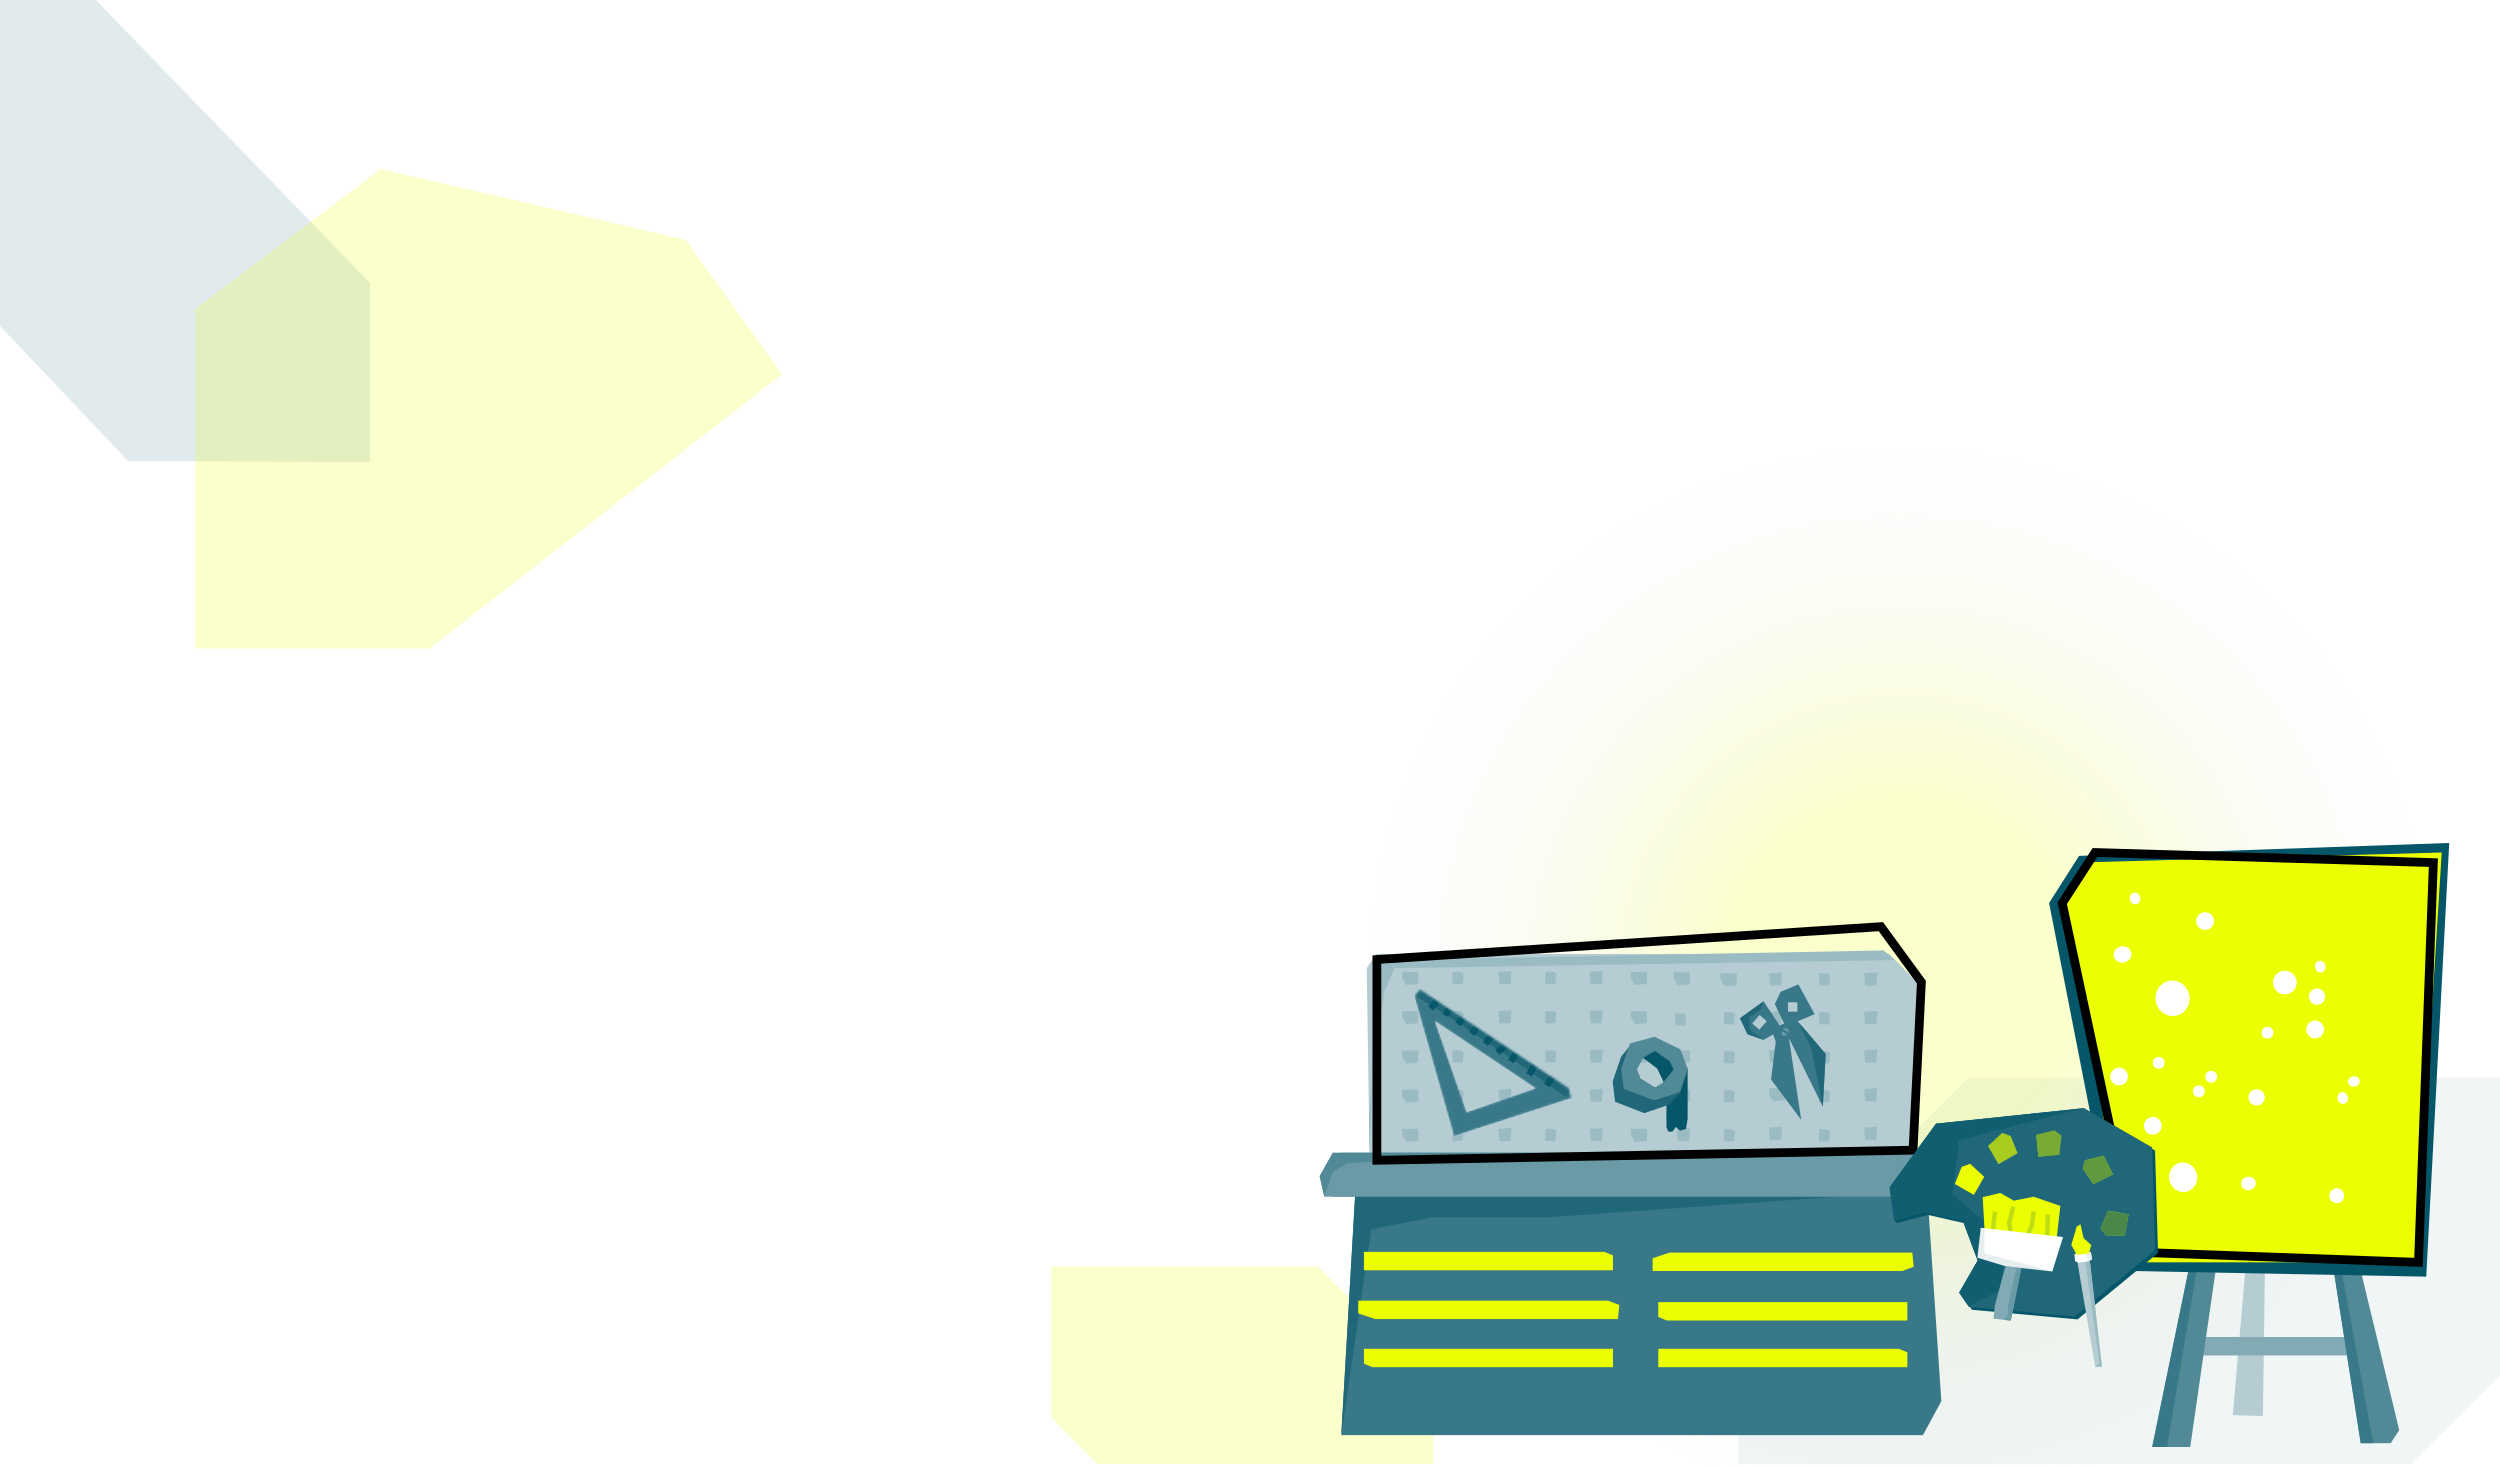 <svg width="1139" height="668" viewBox="0 0 1139 668" fill="none" xmlns="http://www.w3.org/2000/svg">
<rect x="0" y="0" width="1139" height="668" fill="#333333" stroke="none"/>
<g clip-path="url(#clip0_645_3004)">
<rect width="1139" height="668" fill="white"/>
<path d="M499.809 667L653 667L653 630.192L600.534 577L479 577L479 645.903L499.809 667Z" fill="#ECFF00" fill-opacity="0.2"/>
<path opacity="0.6" d="M1098.38 667H792V595.02L896.931 491H1140V625.743L1098.38 667Z" fill="#06566A" fill-opacity="0.1"/>
<ellipse opacity="0.2" cx="866" cy="444" rx="242" ry="240" fill="url(#paint0_radial_645_3004)"/>
<path d="M617.53 542.301H878.023L884.471 638.374L876.089 653.849H611.082L617.53 542.301Z" fill="#387888"/>
<path d="M617.53 542.301H878.023L706.027 554.552H652.832L624.784 560.033L611.082 653.849L617.53 542.301Z" fill="#1F6779"/>
<path d="M621.399 570.35H731.013L734.881 571.962V578.732H621.399V570.35Z" fill="#ECFF00"/>
<path d="M755.514 614.518H865.128L868.996 616.13V622.9H755.514V614.518Z" fill="#ECFF00"/>
<path d="M868.997 601.622H759.383L755.514 600.01V593.24H868.997V601.622Z" fill="#ECFF00"/>
<path d="M734.881 622.9H625.268L621.399 621.288V614.518H734.881V622.9Z" fill="#ECFF00"/>
<path d="M760.672 570.672H871.253L871.898 577.12L866.74 579.055H752.935V573.252L760.672 570.672Z" fill="#ECFF00"/>
<path d="M626.557 600.977H737.138L737.783 594.529L732.625 592.594H618.82V598.397L626.557 600.977Z" fill="#ECFF00"/>
<path d="M622.688 441.07L626.879 434.622L860.725 434.622L874.477 448.557L870.931 526.181H623.978L622.688 441.07Z" fill="#B4CCD2"/>
<path d="M626.879 441.07V437.429L858.191 433.01L863.168 437.429L635.422 441.07L630.586 452.031L623.694 507.483L623.977 526.182L626.879 441.07Z" fill="#9BBBC3"/>
<path d="M611.082 525.214H891.886L897.367 539.722L889.629 545.203H607.213L605.117 535.853L611.082 525.214Z" fill="#387888"/>
<path d="M607.213 525.214H888.017L893.498 539.722L885.76 545.203H603.344L601.249 535.853L607.213 525.214Z" fill="#6A9AA6"/>
<path d="M607.213 525.214H816.93L614.467 529.728L607.213 533.919L603.344 545.203L601.249 535.853L607.213 525.214Z" fill="#518997"/>
<path fill-rule="evenodd" clip-rule="evenodd" d="M688.66 442.36L682.687 442.819L683.147 448.333H688.201L688.66 442.36ZM638.807 442.784H646.159V448.297L640.645 448.757L638.807 445.541V442.784ZM638.807 460.668H646.159V466.181L640.645 466.641L638.807 463.424V460.668ZM646.159 478.551H638.807V481.308L640.645 484.525L646.159 484.065V478.551ZM638.807 496.436H646.159V501.949L640.645 502.409L638.807 499.193V496.436ZM646.159 514.32H638.807V517.077L640.645 520.293L646.159 519.834V514.32ZM743.004 442.784H750.355V448.297L744.841 448.757L743.004 445.541V442.784ZM750.355 460.668H743.004V463.424L744.841 466.641L750.355 466.181V460.668ZM743.004 478.551H750.355V484.065L744.841 484.525L743.004 481.308V478.551ZM750.355 496.436H743.004V499.193L744.841 502.409L750.355 501.949V496.436ZM743.004 514.32H750.355V519.834L744.841 520.293L743.004 517.077V514.32ZM665.457 442.784H661.781V448.297H666.376L666.835 443.703L665.457 442.784ZM661.781 460.668H665.457L666.835 461.587L666.376 466.181H661.781V460.668ZM665.457 478.551H661.781V484.065H666.376L666.835 479.47L665.457 478.551ZM661.781 496.436H665.457L666.835 497.355L666.376 501.949H661.781V496.436ZM665.457 514.32H661.781V519.834H666.376L666.835 515.239L665.457 514.32ZM704.053 442.784H707.729L709.107 443.703L708.647 448.297H704.053V442.784ZM707.729 460.668H704.053V466.181H708.647L709.107 461.587L707.729 460.668ZM704.053 478.551H707.729L709.107 479.47L708.647 484.065H704.053V478.551ZM707.729 496.436H704.053V501.949H708.647L709.107 497.355L707.729 496.436ZM704.053 514.32H707.729L709.107 515.239L708.647 519.834H704.053V514.32ZM682.687 460.703L688.66 460.244L688.201 466.217H683.147L682.687 460.703ZM688.66 478.127L682.687 478.587L683.147 484.101H688.201L688.66 478.127ZM682.687 496.471L688.66 496.012L688.201 501.985H683.147L682.687 496.471ZM688.66 513.896L682.687 514.355L683.147 519.869H688.201L688.66 513.896ZM724.269 442.819L730.243 442.36L729.783 448.333H724.729L724.269 442.819ZM730.243 460.244L724.269 460.703L724.729 466.217H729.783L730.243 460.244ZM724.269 478.587L730.243 478.127L729.783 484.101H724.729L724.269 478.587ZM730.243 496.012L724.269 496.471L724.729 501.985H729.783L730.243 496.012ZM724.269 514.355L730.243 513.896L729.783 519.869H724.729L724.269 514.355ZM813.313 495.742H805.962V498.499L807.8 501.716L813.313 501.256V495.742ZM783.884 443.429H791.236V448.942L785.722 449.402L783.884 446.186V443.429ZM769.958 443.005H762.606V445.762L764.444 448.978L769.958 448.518V443.005ZM762.606 478.587H769.958V484.1L764.444 484.56L762.606 481.344V478.587ZM769.958 496.166H762.606V498.923L764.444 502.14L769.958 501.68V496.166ZM763.251 461.703H766.927L768.305 462.622L767.846 467.217H763.251V461.703ZM789.109 461.193H785.433V466.706H790.028L790.487 462.112L789.109 461.193ZM785.433 478.958H789.109L790.487 479.877L790.028 484.472H785.433V478.958ZM789.109 496.723H785.433V502.236H790.028L790.487 497.642L789.109 496.723ZM785.433 514.487H789.109L790.487 515.406L790.028 520.001H785.433V514.487ZM832.464 443.429H828.788V448.942H833.383L833.842 444.348L832.464 443.429ZM828.788 461.193H832.464L833.842 462.112L833.383 466.706H828.788V461.193ZM832.464 478.958H828.788V484.472H833.383L833.842 479.877L832.464 478.958ZM828.788 496.723H832.464L833.842 497.642L833.383 502.236H828.788V496.723ZM832.464 514.487H828.788V520.001H833.383L833.842 515.406L832.464 514.487ZM805.962 443.464L811.935 443.005L811.476 448.978H806.421L805.962 443.464ZM811.935 460.584L805.962 461.043L806.421 466.557H811.476L811.935 460.584ZM805.962 478.623L811.935 478.163L811.476 484.137H806.421L805.962 478.623ZM811.935 513.322L805.962 513.781L806.421 519.295H811.476L811.935 513.322ZM764.017 514.39L769.99 513.931L769.53 519.904H764.476L764.017 514.39ZM855.291 443.005L849.317 443.464L849.777 448.978H854.831L855.291 443.005ZM849.317 461.043L855.291 460.584L854.831 466.557H849.777L849.317 461.043ZM855.291 478.163L849.317 478.623L849.777 484.137H854.831L855.291 478.163ZM849.317 496.202L855.291 495.742L854.831 501.716H849.777L849.317 496.202ZM855.291 513.322L849.317 513.781L849.777 519.295H854.831L855.291 513.322Z" fill="#9BBBC3"/>
<mask id="mask0_645_3004" style="mask-type:alpha" maskUnits="userSpaceOnUse" x="644" y="450" width="72" height="68">
<path fill-rule="evenodd" clip-rule="evenodd" d="M662.431 517.609L644.385 453.862L646.964 450.849L714.731 495.818L715.69 500.39L662.431 517.609ZM699.571 495.818L653.791 465.249L668.217 506.722L699.571 495.818Z" fill="#06566A"/>
</mask>
<g mask="url(#mask0_645_3004)">
<path fill-rule="evenodd" clip-rule="evenodd" d="M662.431 517.609L644.385 453.862L646.964 450.849L714.731 495.818L715.69 500.39L662.431 517.609ZM699.571 495.818L653.791 465.249L668.217 506.722L699.571 495.818Z" fill="#387888"/>
<path d="M711.822 498.779L694.735 486.528C684.507 479.399 668.985 469.284 660.884 463.638C655.822 460.11 650.833 457.776 644.442 453.321L647.988 444.617L719.882 492.331L718.27 501.68L711.822 498.779Z" fill="#1F6779"/>
<path d="M660.239 459.447L658.627 462.671M664.107 466.539L666.687 463.638M670.555 471.053L672.812 468.151M676.681 475.566L679.582 472.02M682.161 479.435L686.03 476.211M651.856 459.447L654.758 455.9M688.287 483.626L691.188 479.435M696.669 489.752L699.248 484.916M704.729 494.588L707.953 489.752" stroke="#06566A" stroke-width="3"/>
</g>
<path fill-rule="evenodd" clip-rule="evenodd" d="M826.748 462.05L819.328 448.486L811.183 451.915L808.611 457.488L812.848 466.345L810.749 467.152L803.467 456.202L792.75 463.918L796.18 471.206L803.467 473.778L807.835 471.261L809.04 474.635L806.896 491.782L820.614 510.215L815.041 472.921L830.474 504.214L831.76 480.208L821.9 468.634L818.926 465.33L826.748 462.05ZM818.899 456.631H814.613V460.918H818.899V456.631ZM798.313 466.286L801.716 462.428L804.931 465.263L801.528 469.121L798.313 466.286Z" fill="#387888"/>
<path d="M812.057 469.86L811.61 471.053L812.577 472.02L814.492 471.382L812.057 469.86Z" fill="#6A9AA6"/>
<path d="M812.409 468.921L815.375 470.775L814.512 468.474H812.577L812.409 468.921Z" fill="#6A9AA6"/>
<path fill-rule="evenodd" clip-rule="evenodd" d="M825.15 477.179L830.474 504.214L831.76 480.208L821.9 468.634L818.926 465.33L825.15 477.179Z" fill="#1F6779"/>
<path fill-rule="evenodd" clip-rule="evenodd" d="M803.467 456.202L792.75 463.918L796.18 471.206L803.467 473.778L797.102 469.119V463.316L802.261 460.092L803.467 456.202Z" fill="#1F6779"/>
<path d="M759.221 513.43L759.221 487.173L768.893 487.173L768.893 509.604L768.149 514.336L765.452 515.141L763.499 513.43L762.011 515.544L760.058 515.544L759.221 513.43Z" fill="#06566A"/>
<path fill-rule="evenodd" clip-rule="evenodd" d="M749.127 507.151L760.233 503.349L765.591 497.99L768.893 487.385L765.591 478.58L754.485 472.977L743.102 475.89L738.622 481.337L734.719 492.743L735.82 501.948L749.127 507.151ZM762.445 487.173L760.848 483.581L754.063 478.791L748.475 481.885L745.681 487.173L747.377 491.464L754.063 495.556L757.456 493.56L762.445 487.173Z" fill="#1F6779"/>
<path fill-rule="evenodd" clip-rule="evenodd" d="M765.42 477.985L753.74 472.344L742.692 475.366L738.588 486.851L739.745 496.12L753.74 501.359L765.42 497.53L768.893 486.851L765.42 477.985ZM760.849 483.581L754.063 478.791L748.475 481.885L745.681 487.174L747.377 491.465L754.063 495.556L757.456 493.56L762.445 487.174L760.849 483.581Z" fill="#518997"/>
<path d="M754.063 478.791L760.849 483.581L762.445 487.174L757.932 492.977L755.03 486.851L748.475 481.885L754.063 478.791Z" fill="#06566A"/>
<path d="M627.305 437.159V528.627L871.582 524.013L875.382 447.472L856.918 422.178L627.305 437.159Z" stroke="black" stroke-width="4"/>
<path d="M1023.24 575.474L1031.89 577.705L1030.99 645.131L1017.27 644.732L1023.24 575.474Z" fill="#B4CCD2"/>
<rect x="1000.17" y="609.128" width="71.519" height="8.414" fill="#82AAB5"/>
<path d="M1075.55 657.509L1063.28 578.979H1075.55L1093.08 651.549L1089.22 657.509H1075.55Z" fill="#518997"/>
<path d="M1075.55 657.509L1063.28 578.979H1066.85L1081.24 657.509H1075.55Z" fill="#387888"/>
<path d="M997.863 575.122H1009.99L997.863 659.262H980.541L997.863 575.122Z" fill="#518997"/>
<path d="M997.863 575.122H1001.44L987.326 659.262H980.541L997.863 575.122Z" fill="#387888"/>
<path d="M1115.87 384.055L947.213 389.941L933.563 411.401L966.37 578.979L1105.39 581.648L1115.87 384.055Z" fill="#06566A"/>
<path d="M1112.45 388.397L951.77 392.819L940.914 410.111L969.955 575.122H1100.78L1112.45 388.397Z" fill="#ECFF00"/>
<path d="M1108.65 393.012L954.484 388.398L939.556 411.469L973.484 570.52L1101.86 575.134L1108.65 393.012Z" stroke="black" stroke-width="4"/>
<circle cx="980.814" cy="512.922" r="4.048" transform="rotate(-10.98 980.814 512.922)" fill="white"/>
<circle cx="1064.65" cy="544.763" r="3.373" transform="rotate(-10.98 1064.65 544.763)" fill="white"/>
<ellipse cx="1057.11" cy="440.393" rx="2.361" ry="2.699" transform="rotate(-10.98 1057.11 440.393)" fill="white"/>
<circle cx="1004.64" cy="419.649" r="4.048" transform="rotate(-10.98 1004.64 419.649)" fill="white"/>
<ellipse cx="1067.35" cy="500.256" rx="2.361" ry="2.699" transform="rotate(-10.98 1067.35 500.256)" fill="white"/>
<circle cx="1033.06" cy="470.488" r="2.699" transform="rotate(-10.98 1033.06 470.488)" fill="white"/>
<ellipse cx="1072.42" cy="492.744" rx="2.699" ry="2.361" transform="rotate(-10.98 1072.42 492.744)" fill="white"/>
<circle cx="1007.41" cy="490.583" r="2.699" transform="rotate(-10.98 1007.41 490.583)" fill="white"/>
<circle cx="1001.81" cy="497.166" r="2.699" transform="rotate(-10.98 1001.81 497.166)" fill="white"/>
<circle cx="983.494" cy="484.227" r="2.699" transform="rotate(-10.98 983.494 484.227)" fill="white"/>
<ellipse cx="989.815" cy="454.825" rx="7.758" ry="8.096" transform="rotate(-10.98 989.815 454.825)" fill="white"/>
<ellipse cx="972.745" cy="409.344" rx="2.361" ry="2.699" transform="rotate(-10.98 972.745 409.344)" fill="white"/>
<ellipse cx="994.638" cy="536.355" rx="6.409" ry="6.746" transform="rotate(-10.98 994.638 536.355)" fill="white"/>
<circle cx="1028.12" cy="499.964" r="3.711" transform="rotate(-10.98 1028.12 499.964)" fill="white"/>
<ellipse cx="967.041" cy="434.847" rx="4.048" ry="3.711" transform="rotate(-10.98 967.041 434.847)" fill="white"/>
<circle cx="965.463" cy="490.474" r="4.048" transform="rotate(-10.98 965.463 490.474)" fill="white"/>
<ellipse cx="1024.39" cy="539.173" rx="3.373" ry="3.036" transform="rotate(-10.98 1024.39 539.173)" fill="white"/>
<circle cx="1054.76" cy="469.025" r="4.048" transform="rotate(-10.98 1054.76 469.025)" fill="white"/>
<circle cx="1055.64" cy="454.079" r="3.711" transform="rotate(-10.98 1055.64 454.079)" fill="white"/>
<circle cx="1040.99" cy="447.644" r="5.397" transform="rotate(-10.98 1040.99 447.644)" fill="white"/>
<path d="M882.068 511.95L949.367 504.896L980.499 522.871L980.516 523.446L981.837 524.208L983.194 570.9L946.502 601.122L898.448 596.744L897.54 595.446L897.111 595.407L892.592 588.95L901.043 574.311L894.666 557.221L878.325 553.513L864.341 557.26L863.003 555.922L860.914 540.971L882.068 511.95Z" fill="#06566A"/>
<path d="M949.367 504.896L882.068 511.95L860.914 540.971L863.003 555.922L876.987 552.175L894.244 556.091L901.043 574.311L892.592 588.95L897.111 595.407L945.165 599.785L981.856 569.562L980.499 522.871L949.367 504.896Z" fill="#1F6779"/>
<path opacity="0.5" d="M949.367 504.896L882.068 511.95L860.914 540.971L863.003 555.922L876.987 552.175L894.244 556.091L901.043 574.311L892.592 588.95L897.111 595.407L911.702 587.287L913.963 564.809L889.638 544.267L892.592 519.4L949.367 504.896Z" fill="#06566A"/>
<path d="M897.561 530.23L904.031 536.165L899.269 544.412L890.61 539.412L893.745 531.601L897.561 530.23Z" fill="#ECFF00"/>
<path d="M912.218 516.195L905.748 522.13L910.51 530.377L919.169 525.377L916.034 517.566L912.218 516.195Z" fill="#ECFF00"/>
<path d="M912.218 516.195L905.748 522.13L910.51 530.377L919.169 525.377L916.034 517.566L912.218 516.195Z" fill="#06566A" fill-opacity="0.3"/>
<path d="M939.195 517.376L938.148 526.093L928.672 527.035L927.683 517.086L935.857 515.077L939.195 517.376Z" fill="#ECFF00"/>
<path d="M939.195 517.376L938.148 526.093L928.672 527.035L927.683 517.086L935.857 515.077L939.195 517.376Z" fill="#06566A" fill-opacity="0.5"/>
<path d="M949.896 528.636L958.415 526.514L962.666 535.035L953.719 539.499L948.934 532.575L949.896 528.636Z" fill="#ECFF00"/>
<path d="M949.896 528.636L958.415 526.514L962.666 535.035L953.719 539.499L948.934 532.575L949.896 528.636Z" fill="#06566A" fill-opacity="0.6"/>
<path d="M957.012 559.644L960.441 551.562L969.805 553.291L967.989 563.124L959.579 562.781L957.012 559.644Z" fill="#ECFF00"/>
<path d="M957.012 559.644L960.441 551.562L969.805 553.291L967.989 563.124L959.579 562.781L957.012 559.644Z" fill="#06566A" fill-opacity="0.7"/>
<path d="M903.318 545.421L904.14 559.919L936.862 565.722L938.703 549.417L926.528 545.231L917.541 547.027L911.263 543.507L903.318 545.421Z" fill="#ECFF00"/>
<path d="M908.896 552.024L907.799 561.737M917.228 549.803L915.325 557.317L916.472 562.717M926.477 551.901L925.733 558.492L923.41 563.5M932.99 553.339L932.62 565.946" stroke="#06566A" stroke-opacity="0.2" stroke-width="2"/>
<path d="M908.905 594.644L913.696 576.879L920.915 577.695L916.117 601.675L908.212 600.782L908.905 594.644Z" fill="#82AAB5"/>
<path d="M914.915 594.465L918.699 577.694L920.914 577.694L916.117 601.675L913.294 601.356L914.915 598.79L914.915 594.465Z" fill="#6A9AA6"/>
<path d="M935.007 579.286L920.915 577.695L913.696 576.879L900.904 573.017L902.445 559.375L939.911 563.607L935.007 579.286Z" fill="white"/>
<path d="M935.008 579.287L920.915 577.695L913.696 576.88L900.904 573.017L902.445 559.376L904.104 559.376L904.104 570.95L935.008 579.287Z" fill="#06566A" fill-opacity="0.1"/>
<path d="M945.79 571.047L954.563 622.717H957.66L951.725 571.047H945.79Z" fill="#B4CCD2"/>
<path d="M951.725 571.047L950.047 574.989L956.534 620.937L954.563 622.717H957.66L951.725 571.047Z" fill="#9BBBC3"/>
<path d="M945.091 571.301L952.531 570.349L953.17 573.713L951.375 574.665L947.186 575.236L945.44 574.665L945.091 571.301Z" fill="white"/>
<path d="M950.587 571.205L952.531 570.349L953.169 573.713L951.375 574.665L951.375 573.713L950.587 572.286L950.587 571.205Z" fill="#E6EEF0"/>
<path d="M943.695 567.207L946.139 571.745L951.725 571.047L952.772 567.207L949.281 564.064L947.884 557.78L946.139 558.828L943.695 567.207Z" fill="#ECFF00"/>
<path opacity="0.2" d="M0.086 -45L-33.448 -9L-33.871 112.789L58.404 210.122L168.639 210.455L168.639 129.027L0.086 -45Z" fill="#065669" fill-opacity="0.6"/>
<path d="M195.752 295.468L89 295.468L89 140.72L173.408 77L312.433 109.274L356.293 170.511L195.752 295.468Z" fill="#ECFF00" fill-opacity="0.2"/>
</g>
<defs>
<radialGradient id="paint0_radial_645_3004" cx="0" cy="0" r="1" gradientUnits="userSpaceOnUse" gradientTransform="translate(866 444) rotate(90) scale(240 242)">
<stop offset="0.333" stop-color="#ECFF00"/>
<stop offset="1" stop-color="#C4C4C4" stop-opacity="0"/>
</radialGradient>
<clipPath id="clip0_645_3004">
<rect width="1139" height="668" fill="white"/>
</clipPath>
</defs>
</svg>
